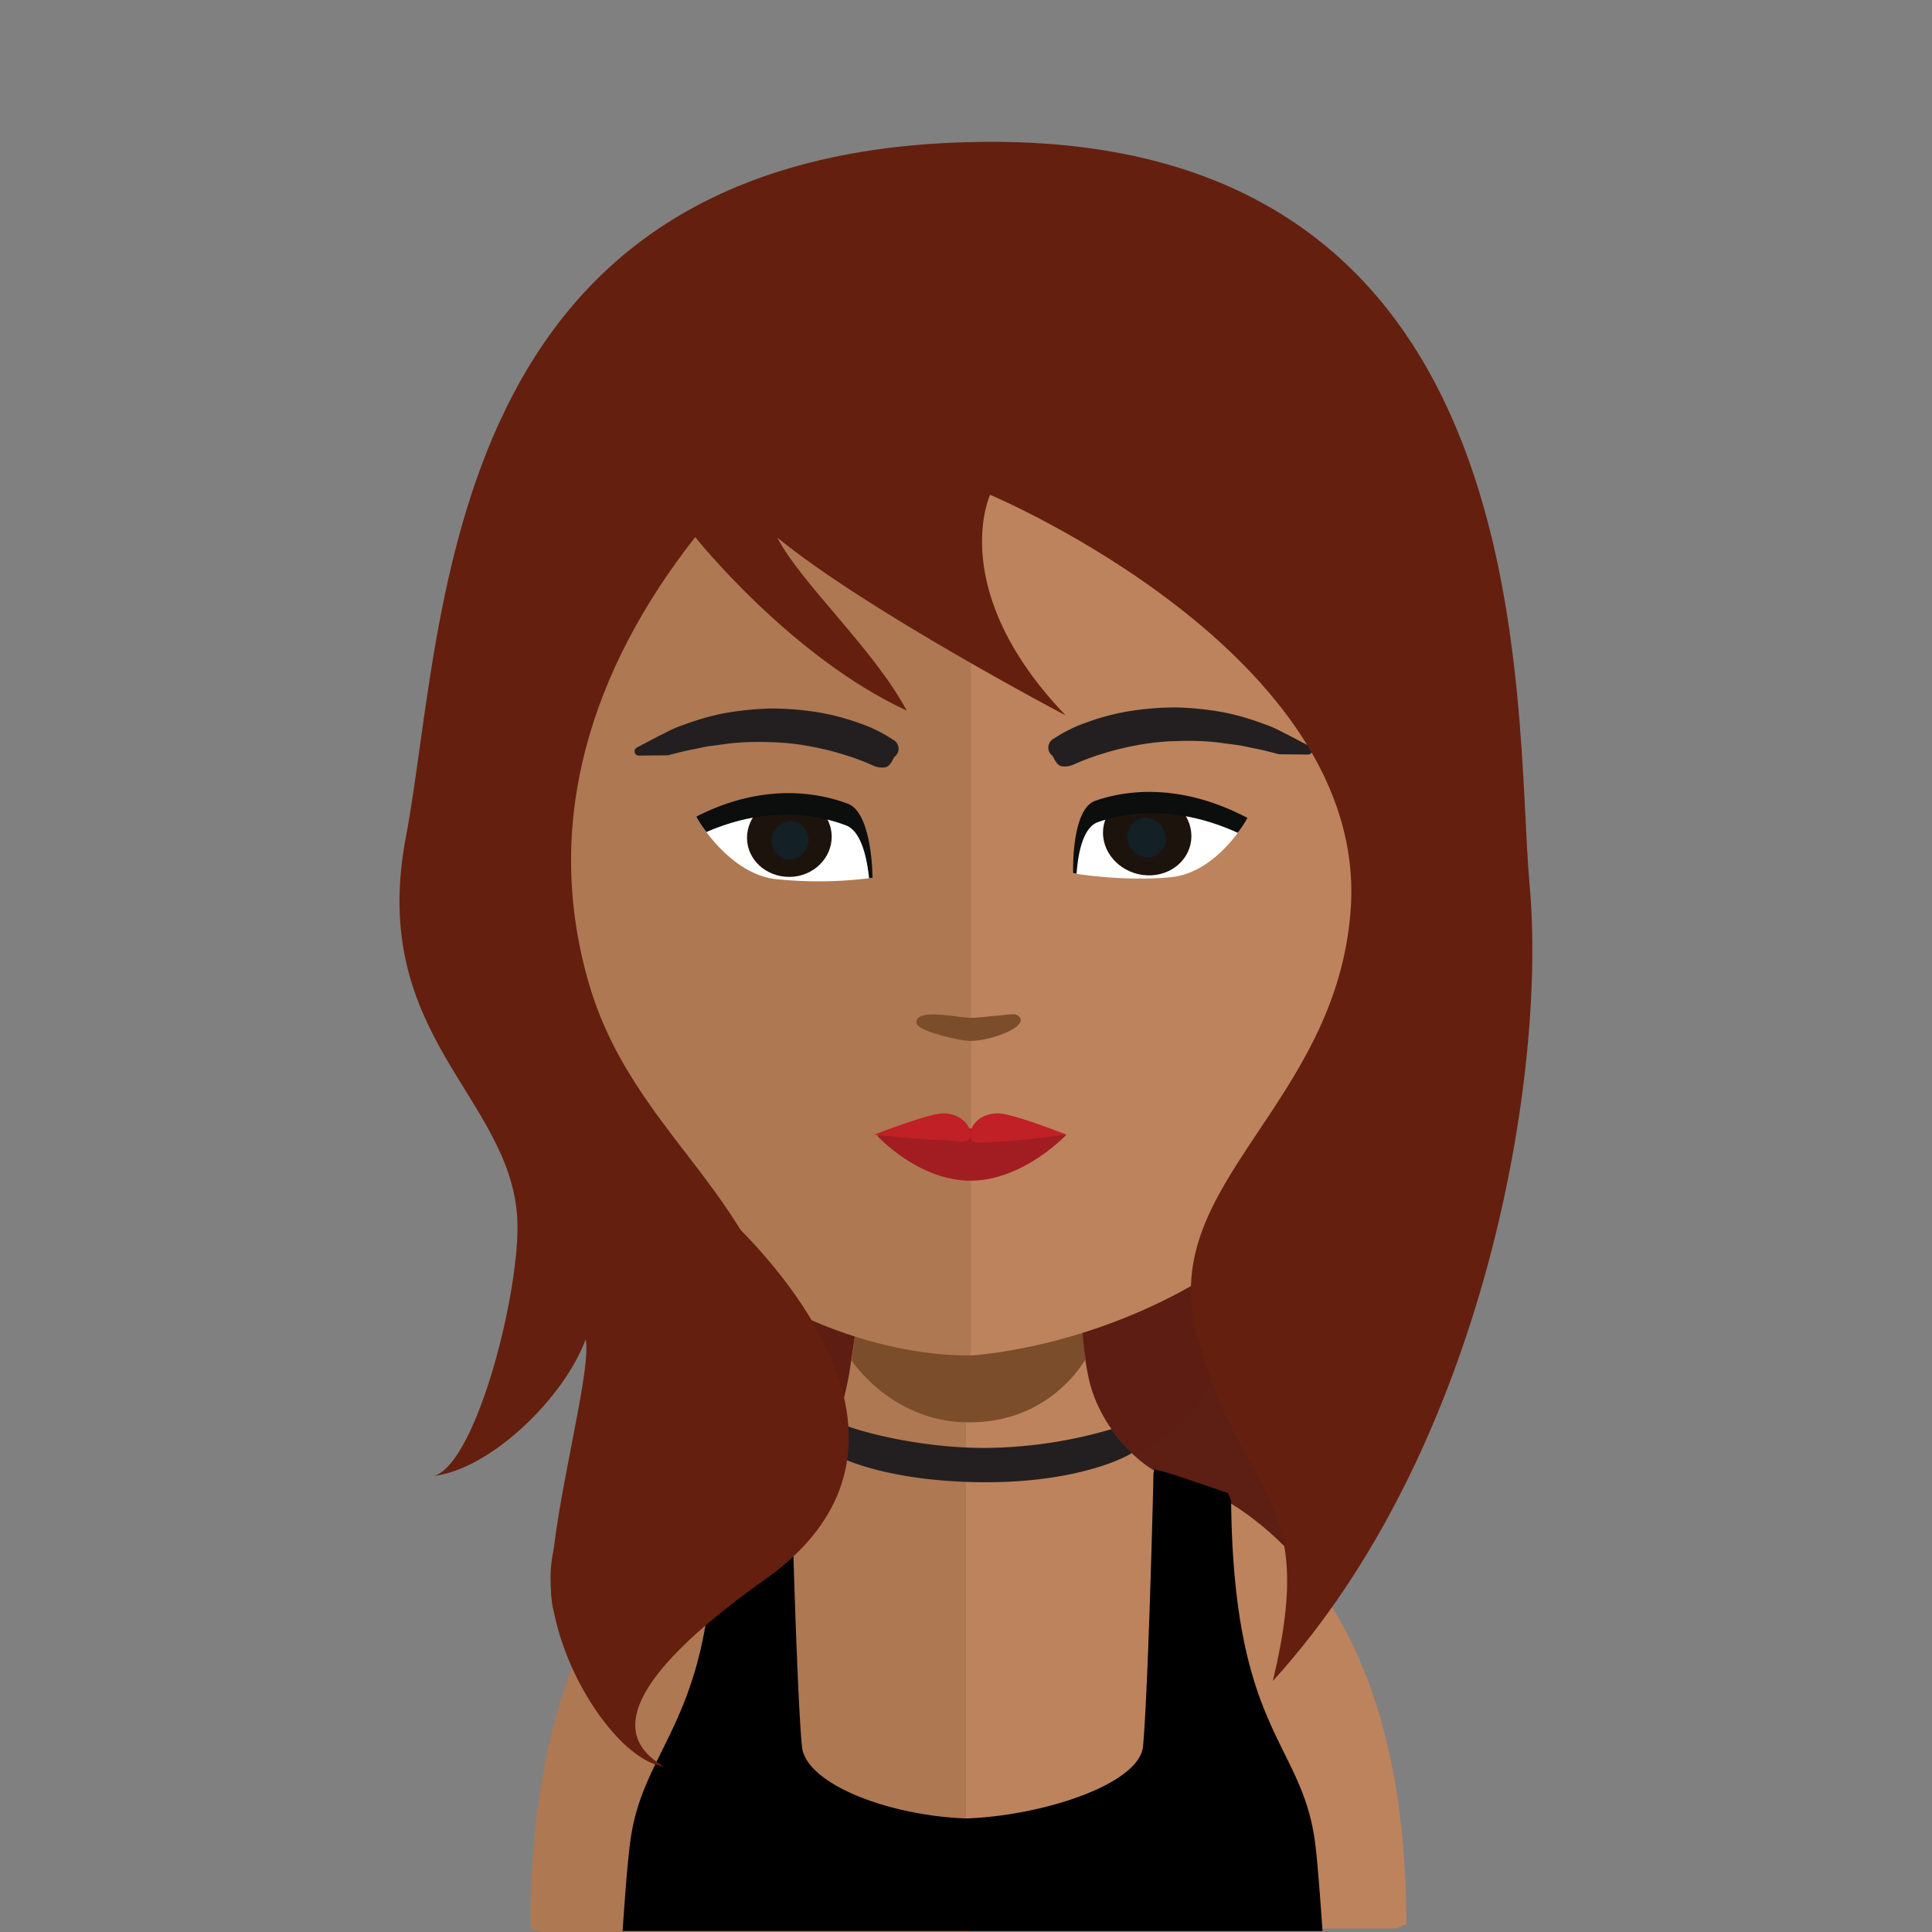 <svg id="Layer_1" data-name="Layer 1" xmlns="http://www.w3.org/2000/svg" xmlns:xlink="http://www.w3.org/1999/xlink" viewBox="0 0 504 504"><rect x="0" y="0" width="504" height="504" fill="#808080" stroke="none"/><defs><style>.cls-1{fill:none;}.cls-2{fill:#5d1d12;}.cls-3{fill:#5d1e13;}.cls-4{fill:#ae7852;}.cls-5{fill:#bd835c;}.cls-6{fill:#4c2c15;}.cls-7{clip-path:url(#clip-path);}.cls-8{fill:#7b4d2a;}.cls-9{fill:#a11d21;}.cls-10{fill:#c02026;}.cls-11{fill:#fff;}.cls-12{fill:#1d130d;}.cls-13{fill:#132026;}.cls-14{fill:#0c0d0d;}.cls-15,.cls-17{fill:#231f20;}.cls-15{stroke:#231f20;stroke-linecap:round;stroke-linejoin:round;stroke-width:2.23px;}.cls-16{fill:#651f0e;}</style><clipPath id="clip-path"><polyline class="cls-1" points="222.18 371.05 283.52 371.05 283.52 334.37 222.18 334.37"/></clipPath></defs><title>Final-Avatars</title><rect class="cls-2" x="166.66" y="308.66" width="178.34" height="108.48"/><path class="cls-3" d="M304.57,301.23s84.06,44.61,33,96.18c-28,30.37-30.42,46.18-14.61,51.38-19,1.4-59.7-51.16-27.26-68.69,29.68-16.06,31.22-46.24-1.23-65.5C280.83,306.52,304.57,301.23,304.57,301.23Z"/><path class="cls-4" d="M252.84,297.92V504H141.07c-1.81-.8-2.73-1.16-2.73-1.16,0-69.87,25.83-101.72,47.41-110.72,13.95-5.82,21-7.89,21-7.89,7.59-.8,11.15-9,14.07-22.36.46-2,.85-4.2,1.16-6.47.63-3.76,1.19-7.75,1.59-11.91.23-2.52.47-5,.68-7.64,1-12.66,1.35-26.41,1.35-39.44,0,0,15,1.52,27.2,1.52"/><path class="cls-5" d="M366.94,501.94s-1,.36-2.66,1.16H252V297h.23c12.14,0,27.27-1.52,27.27-1.52,0,13,.32,26.58,1.34,39.13.22,2.52.46,5,.69,7.48.48,4.32.93,8.39,1.56,12.27v.08c.23,1.72.55,3.27.87,4.88,2.92,14.19,16.13,26.35,23.18,26.35,0,0,.51-1.46,12.18,5.46,20.13,11.75,47.55,40.77,47.55,110.79"/><path class="cls-4" d="M253.06,73.36c-116.66-.24-117.32,93.72-112.15,155-8-14.38-31.66-9-29.7,14C113.08,264.41,146.5,274.4,146,272c9.54,49.93,64.53,77.66,107,81.62h.89V73.36h-.89"/><path class="cls-6" d="M117.07,232.63c5.86-8.9,14.87-5.07,17.11-3.12,2.36,2.16,4.19,5,2.75,10.23-.82,3-4.09,3.19-3.29,7.68.86,5.07,3.32,5.4,4.73,6.56s3.12,2,4,4.15a11,11,0,0,1,.51,6.36c-.9,3.63-6.48.73-10.19-.88-2.47-1-10.29-7.32-12.27-9.47-5-5.32-7.27-15.59-3.36-21.51"/><g class="cls-7"><path class="cls-8" d="M283.15,354.15l0,.52c-2.74,4.39-11.77,16.38-30.34,16.38h-.15c-17.61-.08-27.88-12.37-30.51-16.17.61-3.75,1.16-8.45,1.56-12.61.24-2.48.46-5,.72-7.64a118.54,118.54,0,0,0,27.93,3.73h.31a114.41,114.41,0,0,0,28.57-4c.24,2.51.47,5,.68,7.43.47,4.36.58,8.51,1.21,12.35"/></g><path class="cls-5" d="M253.64,73.36c116.65-.24,117.33,93.72,112.13,155,8-14.38,31.67-9,29.73,14-1.86,22.07-35.29,32.06-34.83,29.62-9.53,49.93-64.51,77.66-107,81.62h-.9V73.36h.9"/><path class="cls-6" d="M390.47,232.63c-5.87-8.9-14.88-5.07-17.11-3.12-2.34,2.16-4.2,5-2.76,10.23.83,3,4.1,3.19,3.3,7.68-.88,5.07-3.35,5.4-4.74,6.56s-3.11,2-4,4.15a10.65,10.65,0,0,0-.53,6.36c.88,3.63,6.46.73,10.21-.88,2.46-1,10.25-7.32,12.25-9.47,5-5.32,7.27-15.59,3.37-21.51"/><path class="cls-4" d="M252.44,99.93c-39,0-67.43,10.78-84.75,32-24.07,29.69-23.15,75.06-14.28,107.6,2.71,9.95,4.11,36.77,6,46.59,8.41,44.05,59.43,67.47,93,67.47.29,0,.62,0,.89,0V100c-.31,0-.6,0-.89,0"/><path class="cls-9" d="M278.2,296s-11.23,12-25,12-24.41-11.77-24.41-11.77a158.74,158.74,0,0,1,24.41-1.83,199.67,199.67,0,0,1,25,1.59"/><path class="cls-10" d="M260.26,290.44c-3.91,0-7,2.45-7.11,5.46-.09-3-3.22-5.46-7.09-5.46s-18,5.57-18,5.57,13.7,1.42,17.64,1.42,7.33,1.59,7.43-1.37c0,3,2.89,1.83,6.74,1.83S278.2,296,278.2,296s-14-5.57-17.94-5.57"/><path id="_Path_" data-name="&lt;Path&gt;" class="cls-11" d="M181.58,213.1s8.2,14.62,20.56,16.21A108.42,108.42,0,0,0,227.6,229s-.45-14.14-6.89-16.56S199.72,206.86,181.58,213.1Z"/><path id="_Path_2" data-name="&lt;Path&gt;" class="cls-12" d="M216.92,219.22c-.54,5.7-5.9,10-12,9.5s-10.57-5.44-10-11.13,5.9-10,12-9.52S217.47,213.51,216.92,219.22Z"/><path id="_Path_3" data-name="&lt;Path&gt;" class="cls-13" d="M205.64,224.25a5,5,0,0,1-4.31-5.4,5.27,5.27,0,0,1,5.26-4.68,5,5,0,0,1,4.31,5.4A5.26,5.26,0,0,1,205.64,224.25Z"/><path id="_Path_4" data-name="&lt;Path&gt;" class="cls-14" d="M227.62,229s-.28,0-.9.13c-.53-5.17-2-12.32-6.05-13.82-6-2.29-19.37-5.69-36.39,1.75a32.52,32.52,0,0,1-2.68-4c18.5-9.49,33.23-5.8,39.61-3.37S227.62,229,227.62,229Z"/><path id="_Path_5" data-name="&lt;Path&gt;" class="cls-11" d="M325.45,213.42s-7.68,14.2-20,15.42-25.49-1-25.49-1,1.36-14,7.72-16.18S306.35,207,325.45,213.42Z"/><path id="_Path_6" data-name="&lt;Path&gt;" class="cls-12" d="M287.8,218.34c.66,5.89,6.34,10.36,12.66,10s10.94-5.45,10.28-11.32-6.34-10.38-12.67-10S287.13,212.45,287.8,218.34Z"/><path id="_Path_7" data-name="&lt;Path&gt;" class="cls-13" d="M299.68,223.71a5,5,0,0,0,4.41-5.5,5.69,5.69,0,0,0-5.58-4.91,5,5,0,0,0-4.41,5.5A5.7,5.7,0,0,0,299.68,223.71Z"/><path id="_Path_8" data-name="&lt;Path&gt;" class="cls-14" d="M279.95,227.78l.9.17c.35-5.11,1.6-12.12,5.58-13.48,5.91-2.1,19.18-5.07,36.46,2.78a29.72,29.72,0,0,0,2.56-3.87c-18.84-9.91-33.45-6.68-39.75-4.47S279.95,227.78,279.95,227.78Z"/><g id="_Group_" data-name="&lt;Group&gt;"><path id="_Path_9" data-name="&lt;Path&gt;" class="cls-15" d="M335.23,192.56c-.4-.18-.84-.41-1.32-.65a29.77,29.77,0,0,0-4.8-2.08,65.77,65.77,0,0,0-9.89-2.87,79.7,79.7,0,0,0-12.45-1.3,76.46,76.46,0,0,0-12.58,1.06A60.36,60.36,0,0,0,284,189.45a36.29,36.29,0,0,0-8.58,4.24l-.05,0a1.54,1.54,0,0,0-.1,2.62c.53.45,1.09,2.42,2,2.5h0a4.68,4.68,0,0,0,2.42-.41h0a61.44,61.44,0,0,1,7.85-2.92,73.24,73.24,0,0,1,8.71-2.14,63.54,63.54,0,0,1,10.55-1.12,72.14,72.14,0,0,1,10.77.32l1.63.22,3.47.46c1,.12,1.94.32,2.86.52.53.12,1.06.23,1.57.33,2.21.41,4.07.9,5.57,1.29l1.1.29,7.46.07Z"/></g><g id="_Group_2" data-name="&lt;Group&gt;"><path id="_Path_10" data-name="&lt;Path&gt;" class="cls-15" d="M172.67,192.84c.4-.18.84-.41,1.32-.65a29.77,29.77,0,0,1,4.8-2.08,65.77,65.77,0,0,1,9.89-2.87,79.7,79.7,0,0,1,12.45-1.3A76.46,76.46,0,0,1,213.71,187a60.36,60.36,0,0,1,10.17,2.73,36.29,36.29,0,0,1,8.58,4.24l.05,0a1.54,1.54,0,0,1,.1,2.62c-.53.45-1.09,2.42-2,2.5h0a4.68,4.68,0,0,1-2.42-.41h0a61.44,61.44,0,0,0-7.85-2.92,73.24,73.24,0,0,0-8.71-2.14,63.54,63.54,0,0,0-10.55-1.12,72.14,72.14,0,0,0-10.77.32l-1.63.22-3.47.46c-1,.12-1.94.32-2.86.52-.53.12-1.06.23-1.57.33-2.21.41-4.07.9-5.57,1.29l-1.1.29-7.46.07Z"/></g><path id="_Path_11" data-name="&lt;Path&gt;" class="cls-8" d="M239.06,266.81c-.28-3.87,10.4-1.41,13.92-1.29,2.78.1,11.24-1.22,12-.88,5,2.29-5.27,6.91-12.14,6.91C251,271.55,239.22,269.14,239.06,266.81Z"/><path d="M345,503.74H162.42c.48-7,1.2-17.26,1.94-22.84,3.26-26.65,22.89-31.67,21.68-89,0-.92-.09-.48.4-1l10.48-4,5.19-1.9,4.17-1.4.08.79c.22,7.68,1.51,57.5,2.84,71.18.91,9.79,22.59,18.09,42.85,18.81,20.24-.73,45.18-9,46.13-18.81,1.29-13.76,2.59-64.06,2.73-71.22a5.47,5.47,0,0,1,.22-1l2.54.59,3.23,1,13.44,4.55c.25.63.57,1.35.82,2,.61,60.84,18.48,62.6,21.94,89.4.68,5.58,1.42,15.84,1.9,22.84"/><path class="cls-16" d="M181.36,140.12s24.9,31.26,55.16,45.24c-8.45-15.9-27.45-33.06-33.78-45.15C226,159.29,278,186.63,278,186.63c-31.33-32.71-19.71-57.55-19.71-57.55s98.94,41.53,94.06,108.32c-3.72,50.76-50.14,71.29-40.31,109.69,11.51,45,32.22,40.76,20,91.44,55.63-61.17,71.43-158.71,67-207.48C394.78,183.28,403.78,37,258.79,37S116.58,162.07,105.88,218.36c-9.85,51.84,27.21,67.47,29.06,99.48,1,17.77-10.32,63.35-21.59,67.17,14.79-1.9,33.79-20.35,39.43-35.61,2.81,12.73-25.59,99.41,6.14,67.77,58.05-20.88,35.39-60.76,32.56-79.84,16.2,27.33,14.61,19.87,14.61,27.51-.56-50.19-39.63-65.11-52.29-107.7S154.47,174.34,181.36,140.12Z"/><path class="cls-17" d="M220.3,371.74l-3.76,7c3.68,2.51,17.18,7.82,40.07,7.93s35.81-5.76,38.67-7.63c0,0-1.56-1.54-3-3.22-1.21-1.44-2.3-3.05-2.32-3a119.35,119.35,0,0,1-33.23,4.9C239,377.7,223.43,373.1,220.3,371.74Z"/><path class="cls-16" d="M184.35,312.55s73.63,60.3,13.36,100.79c-33.47,24.26-38.93,39.28-24.45,47.5-18.87-2.36-48.45-61.92-13.19-72.72,32.26-9.9,39.72-39.19,11.7-64.46C160,313.06,184.35,312.55,184.35,312.55Z"/></svg>